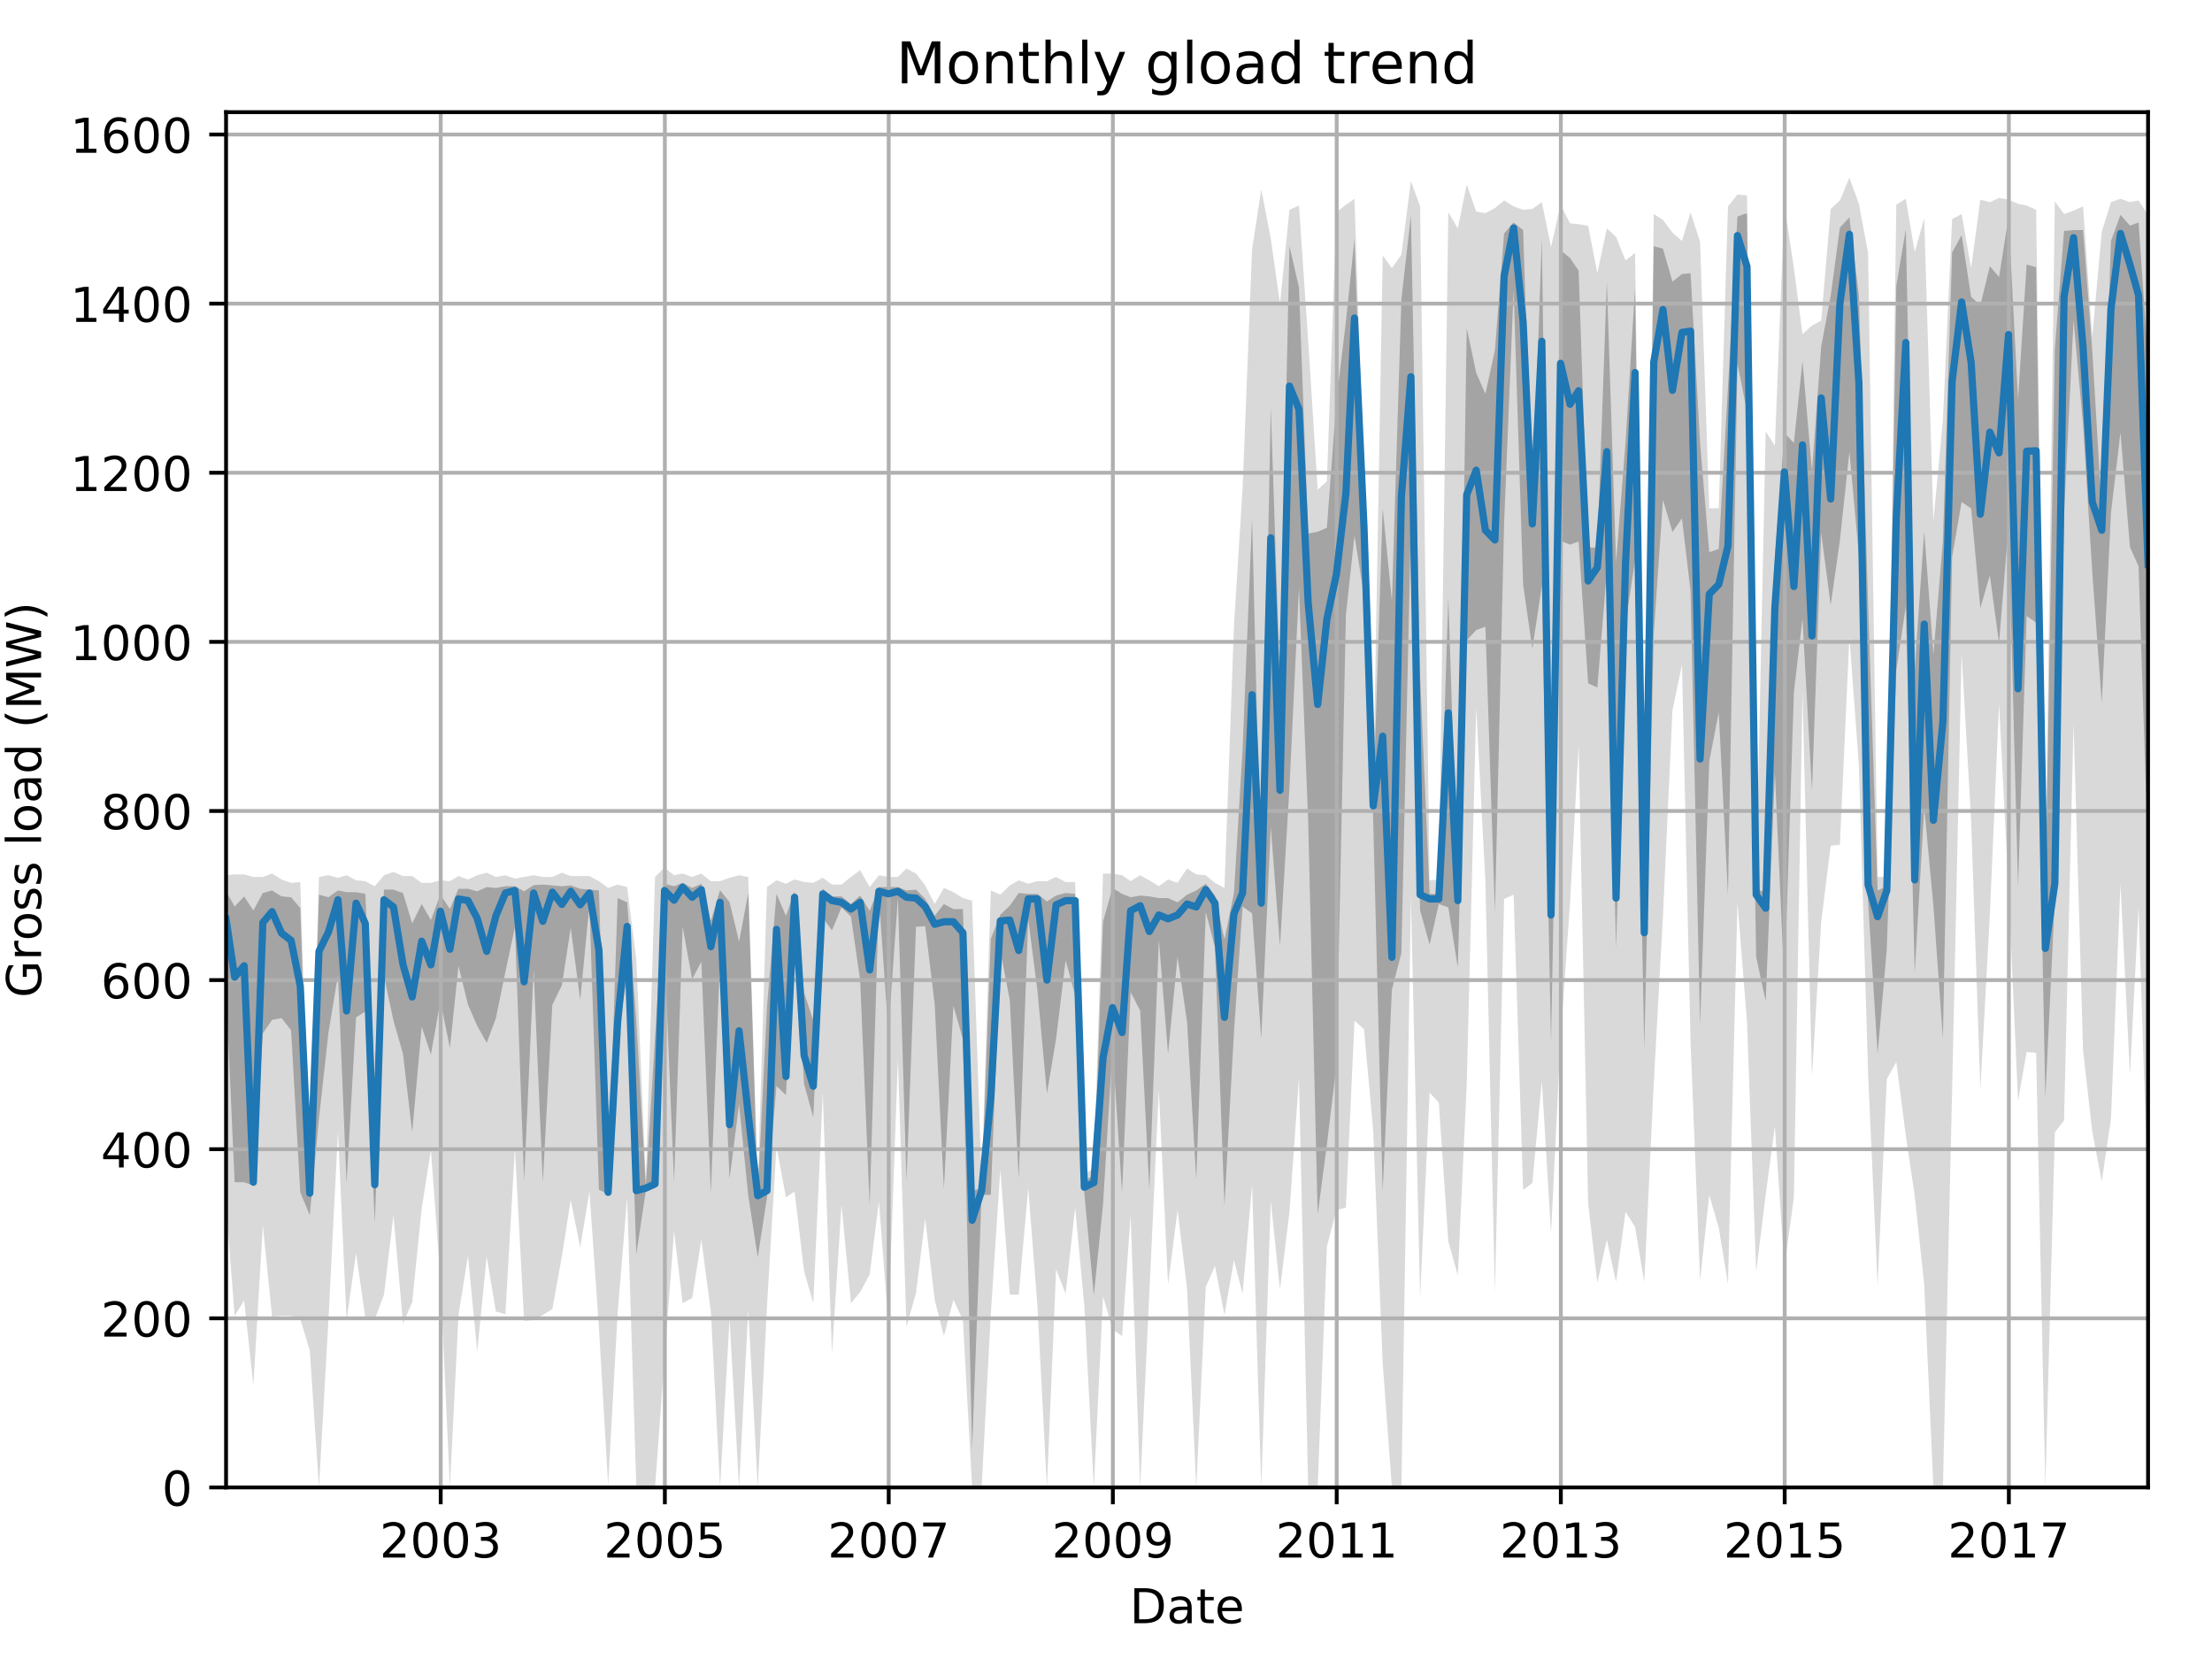 <?xml version="1.0" encoding="utf-8" standalone="no"?>
<!DOCTYPE svg PUBLIC "-//W3C//DTD SVG 1.1//EN"
  "http://www.w3.org/Graphics/SVG/1.1/DTD/svg11.dtd">
<!-- Created with matplotlib (http://matplotlib.org/) -->
<svg height="345.6pt" version="1.1" viewBox="0 0 460.8 345.6" width="460.8pt" xmlns="http://www.w3.org/2000/svg" xmlns:xlink="http://www.w3.org/1999/xlink">
 <defs>
  <style type="text/css">
*{stroke-linecap:butt;stroke-linejoin:round;}
  </style>
 </defs>
 <g id="figure_1">
  <g id="patch_1">
   <path d="M 0 345.6 
L 460.8 345.6 
L 460.8 0 
L 0 0 
z
" style="fill:none;"/>
  </g>
  <g id="axes_1">
   <g id="patch_2">
    <path d="M 47.092 309.863 
L 447.48 309.863 
L 447.48 23.365 
L 47.092 23.365 
z
" style="fill:none;"/>
   </g>
   <g id="PolyCollection_1">
    <path clip-path="url(#p826a528f80)" d="M 47.092 182.331 
L 47.092 251.206 
L 48.881 274.105 
L 50.861 270.934 
L 52.777 288.549 
L 54.758 255.257 
L 56.674 274.281 
L 58.654 274.105 
L 60.634 274.105 
L 62.551 274.81 
L 64.531 281.327 
L 66.447 309.863 
L 68.428 274.81 
L 70.408 235.705 
L 72.196 274.986 
L 74.177 261.07 
L 76.093 274.457 
L 78.073 274.81 
L 79.989 269.701 
L 81.97 253.143 
L 83.95 275.69 
L 85.866 271.287 
L 87.846 251.734 
L 89.763 239.58 
L 91.743 266.355 
L 93.723 309.863 
L 95.512 273.929 
L 97.492 261.599 
L 99.408 281.503 
L 101.389 261.775 
L 103.305 273.224 
L 105.285 273.753 
L 107.265 239.228 
L 109.182 275.162 
L 111.162 274.986 
L 113.078 273.929 
L 115.059 272.696 
L 117.039 261.775 
L 118.891 249.973 
L 120.871 259.837 
L 122.788 248.211 
L 124.768 276.571 
L 126.684 309.335 
L 128.665 273.577 
L 130.645 249.444 
L 132.561 309.863 
L 134.541 309.863 
L 136.458 309.863 
L 138.438 282.736 
L 140.418 256.49 
L 142.207 271.463 
L 144.187 270.406 
L 146.103 258.252 
L 148.083 273.224 
L 150 309.863 
L 151.98 274.81 
L 153.96 309.863 
L 155.877 272.872 
L 157.857 309.863 
L 159.773 272.167 
L 161.753 238.875 
L 163.734 249.444 
L 165.522 248.211 
L 167.502 264.769 
L 169.419 271.463 
L 171.399 227.778 
L 173.315 282.032 
L 175.296 251.03 
L 177.276 271.463 
L 179.192 269.173 
L 181.172 265.474 
L 183.089 250.325 
L 185.069 275.69 
L 187.049 220.556 
L 188.838 276.395 
L 190.818 269.349 
L 192.734 253.848 
L 194.714 270.758 
L 196.631 278.333 
L 198.611 270.758 
L 200.591 274.986 
L 202.508 309.863 
L 204.488 309.863 
L 206.404 273.753 
L 208.384 243.631 
L 210.365 269.701 
L 212.217 269.701 
L 214.197 247.507 
L 216.114 271.991 
L 218.094 309.863 
L 220.01 264.417 
L 221.99 269.525 
L 223.971 251.558 
L 225.887 271.991 
L 227.867 309.863 
L 229.784 270.054 
L 231.764 276.924 
L 233.744 278.333 
L 235.533 253.143 
L 237.513 309.863 
L 239.429 269.349 
L 241.409 227.073 
L 243.326 267.588 
L 245.306 252.086 
L 247.286 268.468 
L 249.202 309.863 
L 251.183 268.116 
L 253.099 263.712 
L 255.079 273.929 
L 257.059 262.479 
L 258.848 269.525 
L 260.828 246.802 
L 262.745 309.863 
L 264.725 250.149 
L 266.641 268.645 
L 268.621 252.439 
L 270.602 224.607 
L 272.518 309.863 
L 274.498 309.863 
L 276.415 259.661 
L 278.395 252.086 
L 280.375 251.558 
L 282.164 212.629 
L 284.144 214.39 
L 286.06 235.528 
L 288.04 283.97 
L 289.957 309.863 
L 291.937 309.863 
L 293.917 186.735 
L 295.833 270.23 
L 297.814 227.602 
L 299.73 229.715 
L 301.71 258.604 
L 303.69 265.65 
L 305.543 226.016 
L 307.523 147.454 
L 309.439 183.74 
L 311.42 269.173 
L 313.336 187.263 
L 315.316 186.383 
L 317.296 247.859 
L 319.213 246.45 
L 321.193 225.136 
L 323.109 257.019 
L 325.09 216.328 
L 327.07 187.968 
L 328.858 155.204 
L 330.839 250.677 
L 332.755 267.235 
L 334.735 258.252 
L 336.652 267.059 
L 338.632 252.439 
L 340.612 255.609 
L 342.528 267.059 
L 344.509 225.664 
L 346.425 190.786 
L 348.405 147.982 
L 350.385 138.47 
L 352.174 217.033 
L 354.154 266.707 
L 356.07 248.916 
L 358.051 255.786 
L 359.967 267.411 
L 361.947 187.968 
L 363.927 212.805 
L 365.844 264.945 
L 367.824 248.916 
L 369.74 234.648 
L 371.721 263.888 
L 373.701 249.444 
L 375.489 144.107 
L 377.47 224.255 
L 379.386 192.019 
L 381.366 176.166 
L 383.283 175.99 
L 385.263 132.657 
L 387.243 159.432 
L 389.159 223.726 
L 391.14 267.764 
L 393.056 224.783 
L 395.036 221.26 
L 397.016 236.585 
L 398.869 249.092 
L 400.849 267.588 
L 402.765 309.863 
L 404.746 309.863 
L 406.662 227.073 
L 408.642 136.18 
L 410.622 170.881 
L 412.539 226.897 
L 414.519 190.61 
L 416.435 146.573 
L 418.415 185.326 
L 420.396 229.363 
L 422.184 219.146 
L 424.165 219.323 
L 426.081 309.863 
L 428.061 235.881 
L 429.977 233.415 
L 431.958 150.624 
L 433.938 218.794 
L 435.854 235.705 
L 437.834 246.097 
L 439.751 233.062 
L 441.731 184.093 
L 443.711 223.903 
L 445.5 189.025 
L 447.48 249.973 
L 447.48 44.758 
L 447.48 44.758 
L 445.5 41.764 
L 443.711 42.116 
L 441.731 41.412 
L 439.751 42.116 
L 437.834 48.281 
L 435.854 70.124 
L 433.938 42.997 
L 431.958 43.878 
L 429.977 44.582 
L 428.061 41.94 
L 426.081 183.212 
L 424.165 43.702 
L 422.184 42.821 
L 420.396 42.468 
L 418.415 41.588 
L 416.435 41.235 
L 414.519 42.116 
L 412.539 41.588 
L 410.622 55.856 
L 408.642 44.582 
L 406.662 45.639 
L 404.746 87.387 
L 402.765 108.525 
L 400.849 45.463 
L 398.869 52.509 
L 397.016 41.412 
L 395.036 42.645 
L 393.056 182.684 
L 391.14 182.684 
L 389.159 52.685 
L 387.243 42.468 
L 385.263 37.008 
L 383.283 41.764 
L 381.366 43.525 
L 379.386 66.777 
L 377.47 67.834 
L 375.489 69.596 
L 373.701 55.856 
L 371.721 42.645 
L 369.74 92.847 
L 367.824 89.853 
L 365.844 183.388 
L 363.927 40.707 
L 361.947 40.531 
L 359.967 42.997 
L 358.051 105.882 
L 356.07 105.882 
L 354.154 50.395 
L 352.174 44.23 
L 350.385 50.219 
L 348.405 48.458 
L 346.425 45.815 
L 344.509 44.582 
L 342.528 185.326 
L 340.612 52.685 
L 338.632 54.27 
L 336.652 49.338 
L 334.735 47.577 
L 332.755 56.913 
L 330.839 47.048 
L 328.858 46.696 
L 327.07 46.52 
L 325.09 42.645 
L 323.109 51.452 
L 321.193 42.116 
L 319.213 43.525 
L 317.296 43.702 
L 315.316 42.997 
L 313.336 41.764 
L 311.42 43.349 
L 309.439 44.406 
L 307.523 44.054 
L 305.543 38.417 
L 303.69 47.577 
L 301.71 44.23 
L 299.73 183.212 
L 297.814 183.388 
L 295.833 42.997 
L 293.917 37.712 
L 291.937 53.037 
L 289.957 55.856 
L 288.04 53.214 
L 286.06 165.421 
L 284.144 101.302 
L 282.164 41.412 
L 280.375 42.645 
L 278.395 44.23 
L 276.415 100.246 
L 274.498 102.007 
L 272.518 71.005 
L 270.602 42.821 
L 268.621 43.702 
L 266.641 63.254 
L 264.725 49.691 
L 262.745 39.474 
L 260.828 51.981 
L 258.848 101.831 
L 257.059 130.367 
L 255.079 184.973 
L 253.099 183.917 
L 251.183 182.331 
L 249.202 182.155 
L 247.286 180.922 
L 245.306 183.917 
L 243.326 183.212 
L 241.409 184.621 
L 239.429 183.388 
L 237.513 182.331 
L 235.533 183.564 
L 233.744 182.331 
L 231.764 181.979 
L 229.784 181.979 
L 227.867 243.455 
L 225.887 244.512 
L 223.971 183.74 
L 221.99 183.74 
L 220.01 182.684 
L 218.094 183.564 
L 216.114 183.564 
L 214.197 184.093 
L 212.217 183.388 
L 210.365 184.445 
L 208.384 186.383 
L 206.404 185.502 
L 204.488 245.921 
L 202.508 187.616 
L 200.591 187.087 
L 198.611 185.854 
L 196.631 184.973 
L 194.714 188.32 
L 192.734 184.445 
L 190.818 181.979 
L 188.838 180.922 
L 187.049 182.684 
L 185.069 182.684 
L 183.089 182.331 
L 181.172 184.797 
L 179.192 181.274 
L 177.276 182.684 
L 175.296 184.269 
L 173.315 184.269 
L 171.399 182.86 
L 169.419 183.917 
L 167.502 183.74 
L 165.522 183.212 
L 163.734 184.093 
L 161.753 183.388 
L 159.773 184.797 
L 157.857 247.154 
L 155.877 182.684 
L 153.96 182.331 
L 151.98 182.86 
L 150 183.564 
L 148.083 183.564 
L 146.103 181.979 
L 144.187 182.684 
L 142.207 181.979 
L 140.418 182.331 
L 138.438 180.746 
L 136.458 182.684 
L 134.541 245.745 
L 132.561 199.946 
L 130.645 184.797 
L 128.665 184.269 
L 126.684 184.973 
L 124.768 183.564 
L 122.788 182.507 
L 120.871 182.507 
L 118.891 182.507 
L 117.039 181.803 
L 115.059 182.684 
L 113.078 182.684 
L 111.162 182.331 
L 109.182 182.684 
L 107.265 183.036 
L 105.285 182.331 
L 103.305 182.684 
L 101.389 181.803 
L 99.408 182.331 
L 97.492 183.212 
L 95.512 182.507 
L 93.723 183.564 
L 91.743 183.388 
L 89.763 183.917 
L 87.846 183.917 
L 85.866 182.507 
L 83.95 182.507 
L 81.97 181.627 
L 79.989 182.331 
L 78.073 184.621 
L 76.093 183.564 
L 74.177 183.388 
L 72.196 182.331 
L 70.408 182.86 
L 68.428 182.331 
L 66.447 182.684 
L 64.531 246.097 
L 62.551 183.74 
L 60.634 183.917 
L 58.654 183.212 
L 56.674 181.979 
L 54.758 182.684 
L 52.777 182.684 
L 50.861 182.155 
L 48.881 182.155 
L 47.092 182.331 
z
" style="fill:#808080;fill-opacity:0.3;"/>
   </g>
   <g id="PolyCollection_2">
    <path clip-path="url(#p826a528f80)" d="M 47.092 185.678 
L 47.092 206.111 
L 48.881 246.274 
L 50.861 246.274 
L 52.777 246.978 
L 54.758 215.271 
L 56.674 212.453 
L 58.654 212.1 
L 60.634 214.611 
L 62.551 248.387 
L 64.531 253.143 
L 66.447 233.018 
L 68.428 215.095 
L 70.408 203.117 
L 72.196 246.45 
L 74.177 211.924 
L 76.093 210.735 
L 78.073 254.729 
L 79.989 203.337 
L 81.97 212.629 
L 83.95 219.543 
L 85.866 235.881 
L 87.846 213.862 
L 89.763 219.675 
L 91.743 208.489 
L 93.723 218.31 
L 95.512 201.267 
L 97.492 209.282 
L 99.408 213.686 
L 101.389 217.253 
L 103.305 212.1 
L 105.285 202.456 
L 107.265 193.164 
L 109.182 246.097 
L 111.162 201.928 
L 113.078 246.274 
L 115.059 209.326 
L 117.039 205.275 
L 118.891 193.297 
L 120.871 208.313 
L 122.788 188.54 
L 124.768 247.859 
L 126.684 248.74 
L 128.665 216.02 
L 130.645 203.293 
L 132.561 261.246 
L 134.541 248.035 
L 136.458 247.507 
L 138.438 198.933 
L 140.418 246.274 
L 142.207 193.076 
L 144.187 203.998 
L 146.103 200.343 
L 148.083 248.563 
L 150 199.638 
L 151.98 245.569 
L 153.96 230.068 
L 155.877 249.092 
L 157.857 261.907 
L 159.773 249.488 
L 161.753 226.236 
L 163.734 228.13 
L 165.522 192.988 
L 167.502 225.84 
L 169.419 232.71 
L 171.399 191.183 
L 173.315 193.825 
L 175.296 189.025 
L 177.276 190.963 
L 179.192 204.262 
L 181.172 251.206 
L 183.089 186.911 
L 185.069 215.007 
L 187.049 187.087 
L 188.838 245.921 
L 190.818 193.076 
L 192.734 192.944 
L 194.714 209.15 
L 196.631 247.683 
L 198.611 209.502 
L 200.591 216.504 
L 202.508 301.981 
L 204.488 248.916 
L 206.404 248.916 
L 208.384 198.009 
L 210.365 208.401 
L 212.217 245.569 
L 214.197 191.491 
L 216.114 206.332 
L 218.094 227.822 
L 220.01 216.328 
L 221.99 200.034 
L 223.971 207.344 
L 225.887 248.563 
L 227.867 269.878 
L 229.784 250.897 
L 231.764 218.266 
L 233.744 248.387 
L 235.533 206.684 
L 237.513 210.515 
L 239.429 247.859 
L 241.409 195.719 
L 243.326 219.543 
L 245.306 199.286 
L 247.286 212.893 
L 249.202 245.745 
L 251.183 189.994 
L 253.099 197.348 
L 255.079 251.206 
L 257.059 214.963 
L 258.848 188.849 
L 260.828 190.258 
L 262.745 216.328 
L 264.725 172.291 
L 266.641 197.128 
L 268.621 164.012 
L 270.602 122.44 
L 272.518 171.146 
L 274.498 253.011 
L 276.415 238.435 
L 278.395 222.009 
L 280.375 128.121 
L 282.164 111.563 
L 284.144 124.026 
L 286.06 170.705 
L 288.04 248.167 
L 289.957 206.155 
L 291.937 198.537 
L 293.917 109.317 
L 295.833 189.597 
L 297.814 196.775 
L 299.73 188.32 
L 301.71 189.025 
L 303.69 201.576 
L 305.543 133.406 
L 307.523 131.248 
L 309.439 130.543 
L 311.42 190.082 
L 313.336 108.877 
L 315.316 60.436 
L 317.296 121.824 
L 319.213 135.123 
L 321.193 122.088 
L 323.109 217.209 
L 325.09 112.664 
L 327.07 113.457 
L 328.858 112.796 
L 330.839 142.345 
L 332.755 143.226 
L 334.735 118.917 
L 336.652 197.612 
L 338.632 130.015 
L 340.612 116.627 
L 342.528 218.662 
L 344.509 131.952 
L 346.425 104.121 
L 348.405 110.814 
L 350.385 107.996 
L 352.174 123.145 
L 354.154 213.554 
L 356.07 158.595 
L 358.051 148.378 
L 359.967 186.427 
L 361.947 75.805 
L 363.927 85.713 
L 365.844 199.374 
L 367.824 208.578 
L 369.74 160.929 
L 371.721 205.099 
L 373.701 144.151 
L 375.489 128.914 
L 377.47 164.716 
L 379.386 111.035 
L 381.366 126.051 
L 383.283 112.576 
L 385.263 94.08 
L 387.243 115.791 
L 389.159 187.792 
L 391.14 219.499 
L 393.056 197.7 
L 395.036 139.615 
L 397.016 126.36 
L 398.869 202.809 
L 400.849 168.239 
L 402.765 188.717 
L 404.746 216.328 
L 406.662 116.011 
L 408.642 104.561 
L 410.622 105.926 
L 412.539 126.668 
L 414.519 119.842 
L 416.435 133.934 
L 418.415 109.581 
L 420.396 184.797 
L 422.184 128.341 
L 424.165 129.707 
L 426.081 228.747 
L 428.061 187.263 
L 429.977 106.939 
L 431.958 66.689 
L 433.938 88.532 
L 435.854 119.094 
L 437.834 146.441 
L 439.751 106.851 
L 441.731 90.073 
L 443.711 113.985 
L 445.5 117.949 
L 447.48 178.148 
L 447.48 75.056 
L 447.48 75.056 
L 445.5 46.344 
L 443.711 47.004 
L 441.731 44.758 
L 439.751 50.219 
L 437.834 106.235 
L 435.854 72.942 
L 433.938 47.929 
L 431.958 47.929 
L 429.977 48.105 
L 428.061 72.722 
L 426.081 186.207 
L 424.165 55.68 
L 422.184 55.107 
L 420.396 83.203 
L 418.415 45.287 
L 416.435 57.705 
L 414.519 55.459 
L 412.539 63.606 
L 410.622 61.845 
L 408.642 48.986 
L 406.662 52.597 
L 404.746 112.576 
L 402.765 136.356 
L 400.849 110.638 
L 398.869 139.395 
L 397.016 47.753 
L 395.036 59.555 
L 393.056 184.621 
L 391.14 185.502 
L 389.159 125.963 
L 387.243 61.669 
L 385.263 45.287 
L 383.283 47.401 
L 381.366 61.625 
L 379.386 72.238 
L 377.47 98.088 
L 375.489 75.232 
L 373.701 92.275 
L 371.721 90.205 
L 369.74 116.275 
L 367.824 185.81 
L 365.844 185.326 
L 363.927 44.406 
L 361.947 45.111 
L 359.967 80.649 
L 358.051 114.337 
L 356.07 115.042 
L 354.154 92.275 
L 352.174 56.913 
L 350.385 57.089 
L 348.405 58.674 
L 346.425 51.804 
L 344.509 51.276 
L 342.528 190.082 
L 340.612 60.083 
L 338.632 92.099 
L 336.652 117.156 
L 334.735 58.674 
L 332.755 114.117 
L 330.839 113.985 
L 328.858 56.384 
L 327.07 53.742 
L 325.09 52.157 
L 323.109 187.616 
L 321.193 49.691 
L 319.213 105.706 
L 317.296 47.929 
L 315.316 46.344 
L 313.336 48.634 
L 311.42 72.898 
L 309.439 82.058 
L 307.523 77.654 
L 305.543 68.362 
L 303.69 185.326 
L 301.71 124.378 
L 299.73 186.207 
L 297.814 186.207 
L 295.833 140.716 
L 293.917 44.935 
L 291.937 62.285 
L 289.957 125.215 
L 288.04 105.882 
L 286.06 167.006 
L 284.144 105.882 
L 282.164 49.823 
L 280.375 66.997 
L 278.395 83.511 
L 276.415 109.934 
L 274.498 110.77 
L 272.518 111.167 
L 270.602 59.907 
L 268.621 51.276 
L 266.641 141.905 
L 264.725 84.832 
L 262.745 185.678 
L 260.828 107.996 
L 258.848 156.173 
L 257.059 186.03 
L 255.079 195.719 
L 253.099 186.559 
L 251.183 184.093 
L 249.202 185.502 
L 247.286 186.383 
L 245.306 187.968 
L 243.326 187.087 
L 241.409 187.087 
L 239.429 186.735 
L 237.513 186.559 
L 235.533 186.911 
L 233.744 186.207 
L 231.764 184.973 
L 229.784 191.975 
L 227.867 245.04 
L 225.887 245.745 
L 223.971 186.207 
L 221.99 186.03 
L 220.01 186.559 
L 218.094 187.792 
L 216.114 186.207 
L 214.197 186.207 
L 212.217 186.03 
L 210.365 188.673 
L 208.384 190.566 
L 206.404 195.542 
L 204.488 247.507 
L 202.508 248.035 
L 200.591 189.377 
L 198.611 189.377 
L 196.631 188.32 
L 194.714 190.786 
L 192.734 187.263 
L 190.818 185.326 
L 188.838 185.502 
L 187.049 184.797 
L 185.069 184.797 
L 183.089 184.797 
L 181.172 189.73 
L 179.192 186.559 
L 177.276 188.32 
L 175.296 186.735 
L 173.315 186.735 
L 171.399 185.15 
L 169.419 212.585 
L 167.502 206.772 
L 165.522 185.678 
L 163.734 190.786 
L 161.753 186.207 
L 159.773 209.811 
L 157.857 248.387 
L 155.877 186.03 
L 153.96 196.159 
L 151.98 187.924 
L 150 185.458 
L 148.083 191.843 
L 146.103 184.093 
L 144.187 184.973 
L 142.207 183.917 
L 140.418 184.621 
L 138.438 184.093 
L 136.458 216.108 
L 134.541 247.154 
L 132.561 212.629 
L 130.645 187.968 
L 128.665 187.087 
L 126.684 247.33 
L 124.768 185.502 
L 122.788 185.326 
L 120.871 185.15 
L 118.891 184.445 
L 117.039 184.621 
L 115.059 184.445 
L 113.078 184.269 
L 111.162 184.401 
L 109.182 185.678 
L 107.265 184.621 
L 105.285 184.621 
L 103.305 184.973 
L 101.389 184.797 
L 99.408 185.678 
L 97.492 185.15 
L 95.512 185.15 
L 93.723 189.377 
L 91.743 186.383 
L 89.763 191.667 
L 87.846 188.32 
L 85.866 192.372 
L 83.95 186.03 
L 81.97 185.326 
L 79.989 185.326 
L 78.073 224.651 
L 76.093 186.207 
L 74.177 185.854 
L 72.196 185.854 
L 70.408 185.502 
L 68.428 186.911 
L 66.447 186.383 
L 64.531 247.859 
L 62.551 189.157 
L 60.634 186.911 
L 58.654 186.735 
L 56.674 185.502 
L 54.758 186.03 
L 52.777 189.685 
L 50.861 186.735 
L 48.881 188.849 
L 47.092 185.678 
z
" style="fill:#808080;fill-opacity:0.6;"/>
   </g>
   <g id="matplotlib.axis_1">
    <g id="xtick_1">
     <g id="line2d_1">
      <path clip-path="url(#p826a528f80)" d="M 91.807 309.863 
L 91.807 23.365 
" style="fill:none;stroke:#b0b0b0;stroke-linecap:square;stroke-width:0.8;"/>
     </g>
     <g id="line2d_2">
      <defs>
       <path d="M 0 0 
L 0 3.5 
" id="m4311d33064" style="stroke:#000000;stroke-width:0.8;"/>
      </defs>
      <g>
       <use style="stroke:#000000;stroke-width:0.8;" x="91.807" xlink:href="#m4311d33064" y="309.863"/>
      </g>
     </g>
     <g id="text_1">
      <!-- 2003 -->
      <defs>
       <path d="M 19.188 8.297 
L 53.609 8.297 
L 53.609 0 
L 7.328 0 
L 7.328 8.297 
Q 12.938 14.109 22.625 23.891 
Q 32.328 33.688 34.812 36.531 
Q 39.547 41.844 41.422 45.531 
Q 43.312 49.219 43.312 52.781 
Q 43.312 58.594 39.234 62.25 
Q 35.156 65.922 28.609 65.922 
Q 23.969 65.922 18.812 64.312 
Q 13.672 62.703 7.812 59.422 
L 7.812 69.391 
Q 13.766 71.781 18.938 73 
Q 24.125 74.219 28.422 74.219 
Q 39.75 74.219 46.484 68.547 
Q 53.219 62.891 53.219 53.422 
Q 53.219 48.922 51.531 44.891 
Q 49.859 40.875 45.406 35.406 
Q 44.188 33.984 37.641 27.219 
Q 31.109 20.453 19.188 8.297 
z
" id="DejaVuSans-32"/>
       <path d="M 31.781 66.406 
Q 24.172 66.406 20.328 58.906 
Q 16.5 51.422 16.5 36.375 
Q 16.5 21.391 20.328 13.891 
Q 24.172 6.391 31.781 6.391 
Q 39.453 6.391 43.281 13.891 
Q 47.125 21.391 47.125 36.375 
Q 47.125 51.422 43.281 58.906 
Q 39.453 66.406 31.781 66.406 
z
M 31.781 74.219 
Q 44.047 74.219 50.516 64.516 
Q 56.984 54.828 56.984 36.375 
Q 56.984 17.969 50.516 8.266 
Q 44.047 -1.422 31.781 -1.422 
Q 19.531 -1.422 13.062 8.266 
Q 6.594 17.969 6.594 36.375 
Q 6.594 54.828 13.062 64.516 
Q 19.531 74.219 31.781 74.219 
z
" id="DejaVuSans-30"/>
       <path d="M 40.578 39.312 
Q 47.656 37.797 51.625 33 
Q 55.609 28.219 55.609 21.188 
Q 55.609 10.406 48.188 4.484 
Q 40.766 -1.422 27.094 -1.422 
Q 22.516 -1.422 17.656 -0.516 
Q 12.797 0.391 7.625 2.203 
L 7.625 11.719 
Q 11.719 9.328 16.594 8.109 
Q 21.484 6.891 26.812 6.891 
Q 36.078 6.891 40.938 10.547 
Q 45.797 14.203 45.797 21.188 
Q 45.797 27.641 41.281 31.266 
Q 36.766 34.906 28.719 34.906 
L 20.219 34.906 
L 20.219 43.016 
L 29.109 43.016 
Q 36.375 43.016 40.234 45.922 
Q 44.094 48.828 44.094 54.297 
Q 44.094 59.906 40.109 62.906 
Q 36.141 65.922 28.719 65.922 
Q 24.656 65.922 20.016 65.031 
Q 15.375 64.156 9.812 62.312 
L 9.812 71.094 
Q 15.438 72.656 20.344 73.438 
Q 25.25 74.219 29.594 74.219 
Q 40.828 74.219 47.359 69.109 
Q 53.906 64.016 53.906 55.328 
Q 53.906 49.266 50.438 45.094 
Q 46.969 40.922 40.578 39.312 
z
" id="DejaVuSans-33"/>
      </defs>
      <g transform="translate(79.082 324.462)scale(0.1 -0.1)">
       <use xlink:href="#DejaVuSans-32"/>
       <use x="63.623" xlink:href="#DejaVuSans-30"/>
       <use x="127.246" xlink:href="#DejaVuSans-30"/>
       <use x="190.869" xlink:href="#DejaVuSans-33"/>
      </g>
     </g>
    </g>
    <g id="xtick_2">
     <g id="line2d_3">
      <path clip-path="url(#p826a528f80)" d="M 138.502 309.863 
L 138.502 23.365 
" style="fill:none;stroke:#b0b0b0;stroke-linecap:square;stroke-width:0.8;"/>
     </g>
     <g id="line2d_4">
      <g>
       <use style="stroke:#000000;stroke-width:0.8;" x="138.502" xlink:href="#m4311d33064" y="309.863"/>
      </g>
     </g>
     <g id="text_2">
      <!-- 2005 -->
      <defs>
       <path d="M 10.797 72.906 
L 49.516 72.906 
L 49.516 64.594 
L 19.828 64.594 
L 19.828 46.734 
Q 21.969 47.469 24.109 47.828 
Q 26.266 48.188 28.422 48.188 
Q 40.625 48.188 47.75 41.5 
Q 54.891 34.812 54.891 23.391 
Q 54.891 11.625 47.562 5.094 
Q 40.234 -1.422 26.906 -1.422 
Q 22.312 -1.422 17.547 -0.641 
Q 12.797 0.141 7.719 1.703 
L 7.719 11.625 
Q 12.109 9.234 16.797 8.062 
Q 21.484 6.891 26.703 6.891 
Q 35.156 6.891 40.078 11.328 
Q 45.016 15.766 45.016 23.391 
Q 45.016 31 40.078 35.438 
Q 35.156 39.891 26.703 39.891 
Q 22.75 39.891 18.812 39.016 
Q 14.891 38.141 10.797 36.281 
z
" id="DejaVuSans-35"/>
      </defs>
      <g transform="translate(125.777 324.462)scale(0.1 -0.1)">
       <use xlink:href="#DejaVuSans-32"/>
       <use x="63.623" xlink:href="#DejaVuSans-30"/>
       <use x="127.246" xlink:href="#DejaVuSans-30"/>
       <use x="190.869" xlink:href="#DejaVuSans-35"/>
      </g>
     </g>
    </g>
    <g id="xtick_3">
     <g id="line2d_5">
      <path clip-path="url(#p826a528f80)" d="M 185.133 309.863 
L 185.133 23.365 
" style="fill:none;stroke:#b0b0b0;stroke-linecap:square;stroke-width:0.8;"/>
     </g>
     <g id="line2d_6">
      <g>
       <use style="stroke:#000000;stroke-width:0.8;" x="185.133" xlink:href="#m4311d33064" y="309.863"/>
      </g>
     </g>
     <g id="text_3">
      <!-- 2007 -->
      <defs>
       <path d="M 8.203 72.906 
L 55.078 72.906 
L 55.078 68.703 
L 28.609 0 
L 18.312 0 
L 43.219 64.594 
L 8.203 64.594 
z
" id="DejaVuSans-37"/>
      </defs>
      <g transform="translate(172.408 324.462)scale(0.1 -0.1)">
       <use xlink:href="#DejaVuSans-32"/>
       <use x="63.623" xlink:href="#DejaVuSans-30"/>
       <use x="127.246" xlink:href="#DejaVuSans-30"/>
       <use x="190.869" xlink:href="#DejaVuSans-37"/>
      </g>
     </g>
    </g>
    <g id="xtick_4">
     <g id="line2d_7">
      <path clip-path="url(#p826a528f80)" d="M 231.828 309.863 
L 231.828 23.365 
" style="fill:none;stroke:#b0b0b0;stroke-linecap:square;stroke-width:0.8;"/>
     </g>
     <g id="line2d_8">
      <g>
       <use style="stroke:#000000;stroke-width:0.8;" x="231.828" xlink:href="#m4311d33064" y="309.863"/>
      </g>
     </g>
     <g id="text_4">
      <!-- 2009 -->
      <defs>
       <path d="M 10.984 1.516 
L 10.984 10.5 
Q 14.703 8.734 18.5 7.812 
Q 22.312 6.891 25.984 6.891 
Q 35.75 6.891 40.891 13.453 
Q 46.047 20.016 46.781 33.406 
Q 43.953 29.203 39.594 26.953 
Q 35.25 24.703 29.984 24.703 
Q 19.047 24.703 12.672 31.312 
Q 6.297 37.938 6.297 49.422 
Q 6.297 60.641 12.938 67.422 
Q 19.578 74.219 30.609 74.219 
Q 43.266 74.219 49.922 64.516 
Q 56.594 54.828 56.594 36.375 
Q 56.594 19.141 48.406 8.859 
Q 40.234 -1.422 26.422 -1.422 
Q 22.703 -1.422 18.891 -0.688 
Q 15.094 0.047 10.984 1.516 
z
M 30.609 32.422 
Q 37.25 32.422 41.125 36.953 
Q 45.016 41.5 45.016 49.422 
Q 45.016 57.281 41.125 61.844 
Q 37.25 66.406 30.609 66.406 
Q 23.969 66.406 20.094 61.844 
Q 16.219 57.281 16.219 49.422 
Q 16.219 41.5 20.094 36.953 
Q 23.969 32.422 30.609 32.422 
z
" id="DejaVuSans-39"/>
      </defs>
      <g transform="translate(219.103 324.462)scale(0.1 -0.1)">
       <use xlink:href="#DejaVuSans-32"/>
       <use x="63.623" xlink:href="#DejaVuSans-30"/>
       <use x="127.246" xlink:href="#DejaVuSans-30"/>
       <use x="190.869" xlink:href="#DejaVuSans-39"/>
      </g>
     </g>
    </g>
    <g id="xtick_5">
     <g id="line2d_9">
      <path clip-path="url(#p826a528f80)" d="M 278.459 309.863 
L 278.459 23.365 
" style="fill:none;stroke:#b0b0b0;stroke-linecap:square;stroke-width:0.8;"/>
     </g>
     <g id="line2d_10">
      <g>
       <use style="stroke:#000000;stroke-width:0.8;" x="278.459" xlink:href="#m4311d33064" y="309.863"/>
      </g>
     </g>
     <g id="text_5">
      <!-- 2011 -->
      <defs>
       <path d="M 12.406 8.297 
L 28.516 8.297 
L 28.516 63.922 
L 10.984 60.406 
L 10.984 69.391 
L 28.422 72.906 
L 38.281 72.906 
L 38.281 8.297 
L 54.391 8.297 
L 54.391 0 
L 12.406 0 
z
" id="DejaVuSans-31"/>
      </defs>
      <g transform="translate(265.734 324.462)scale(0.1 -0.1)">
       <use xlink:href="#DejaVuSans-32"/>
       <use x="63.623" xlink:href="#DejaVuSans-30"/>
       <use x="127.246" xlink:href="#DejaVuSans-31"/>
       <use x="190.869" xlink:href="#DejaVuSans-31"/>
      </g>
     </g>
    </g>
    <g id="xtick_6">
     <g id="line2d_11">
      <path clip-path="url(#p826a528f80)" d="M 325.153 309.863 
L 325.153 23.365 
" style="fill:none;stroke:#b0b0b0;stroke-linecap:square;stroke-width:0.8;"/>
     </g>
     <g id="line2d_12">
      <g>
       <use style="stroke:#000000;stroke-width:0.8;" x="325.153" xlink:href="#m4311d33064" y="309.863"/>
      </g>
     </g>
     <g id="text_6">
      <!-- 2013 -->
      <g transform="translate(312.428 324.462)scale(0.1 -0.1)">
       <use xlink:href="#DejaVuSans-32"/>
       <use x="63.623" xlink:href="#DejaVuSans-30"/>
       <use x="127.246" xlink:href="#DejaVuSans-31"/>
       <use x="190.869" xlink:href="#DejaVuSans-33"/>
      </g>
     </g>
    </g>
    <g id="xtick_7">
     <g id="line2d_13">
      <path clip-path="url(#p826a528f80)" d="M 371.784 309.863 
L 371.784 23.365 
" style="fill:none;stroke:#b0b0b0;stroke-linecap:square;stroke-width:0.8;"/>
     </g>
     <g id="line2d_14">
      <g>
       <use style="stroke:#000000;stroke-width:0.8;" x="371.784" xlink:href="#m4311d33064" y="309.863"/>
      </g>
     </g>
     <g id="text_7">
      <!-- 2015 -->
      <g transform="translate(359.059 324.462)scale(0.1 -0.1)">
       <use xlink:href="#DejaVuSans-32"/>
       <use x="63.623" xlink:href="#DejaVuSans-30"/>
       <use x="127.246" xlink:href="#DejaVuSans-31"/>
       <use x="190.869" xlink:href="#DejaVuSans-35"/>
      </g>
     </g>
    </g>
    <g id="xtick_8">
     <g id="line2d_15">
      <path clip-path="url(#p826a528f80)" d="M 418.479 309.863 
L 418.479 23.365 
" style="fill:none;stroke:#b0b0b0;stroke-linecap:square;stroke-width:0.8;"/>
     </g>
     <g id="line2d_16">
      <g>
       <use style="stroke:#000000;stroke-width:0.8;" x="418.479" xlink:href="#m4311d33064" y="309.863"/>
      </g>
     </g>
     <g id="text_8">
      <!-- 2017 -->
      <g transform="translate(405.754 324.462)scale(0.1 -0.1)">
       <use xlink:href="#DejaVuSans-32"/>
       <use x="63.623" xlink:href="#DejaVuSans-30"/>
       <use x="127.246" xlink:href="#DejaVuSans-31"/>
       <use x="190.869" xlink:href="#DejaVuSans-37"/>
      </g>
     </g>
    </g>
    <g id="text_9">
     <!-- Date -->
     <defs>
      <path d="M 19.672 64.797 
L 19.672 8.109 
L 31.594 8.109 
Q 46.688 8.109 53.688 14.938 
Q 60.688 21.781 60.688 36.531 
Q 60.688 51.172 53.688 57.984 
Q 46.688 64.797 31.594 64.797 
z
M 9.812 72.906 
L 30.078 72.906 
Q 51.266 72.906 61.172 64.094 
Q 71.094 55.281 71.094 36.531 
Q 71.094 17.672 61.125 8.828 
Q 51.172 0 30.078 0 
L 9.812 0 
z
" id="DejaVuSans-44"/>
      <path d="M 34.281 27.484 
Q 23.391 27.484 19.188 25 
Q 14.984 22.516 14.984 16.5 
Q 14.984 11.719 18.141 8.906 
Q 21.297 6.109 26.703 6.109 
Q 34.188 6.109 38.703 11.406 
Q 43.219 16.703 43.219 25.484 
L 43.219 27.484 
z
M 52.203 31.203 
L 52.203 0 
L 43.219 0 
L 43.219 8.297 
Q 40.141 3.328 35.547 0.953 
Q 30.953 -1.422 24.312 -1.422 
Q 15.922 -1.422 10.953 3.297 
Q 6 8.016 6 15.922 
Q 6 25.141 12.172 29.828 
Q 18.359 34.516 30.609 34.516 
L 43.219 34.516 
L 43.219 35.406 
Q 43.219 41.609 39.141 45 
Q 35.062 48.391 27.688 48.391 
Q 23 48.391 18.547 47.266 
Q 14.109 46.141 10.016 43.891 
L 10.016 52.203 
Q 14.938 54.109 19.578 55.047 
Q 24.219 56 28.609 56 
Q 40.484 56 46.344 49.844 
Q 52.203 43.703 52.203 31.203 
z
" id="DejaVuSans-61"/>
      <path d="M 18.312 70.219 
L 18.312 54.688 
L 36.812 54.688 
L 36.812 47.703 
L 18.312 47.703 
L 18.312 18.016 
Q 18.312 11.328 20.141 9.422 
Q 21.969 7.516 27.594 7.516 
L 36.812 7.516 
L 36.812 0 
L 27.594 0 
Q 17.188 0 13.234 3.875 
Q 9.281 7.766 9.281 18.016 
L 9.281 47.703 
L 2.688 47.703 
L 2.688 54.688 
L 9.281 54.688 
L 9.281 70.219 
z
" id="DejaVuSans-74"/>
      <path d="M 56.203 29.594 
L 56.203 25.203 
L 14.891 25.203 
Q 15.484 15.922 20.484 11.062 
Q 25.484 6.203 34.422 6.203 
Q 39.594 6.203 44.453 7.469 
Q 49.312 8.734 54.109 11.281 
L 54.109 2.781 
Q 49.266 0.734 44.188 -0.344 
Q 39.109 -1.422 33.891 -1.422 
Q 20.797 -1.422 13.156 6.188 
Q 5.516 13.812 5.516 26.812 
Q 5.516 40.234 12.766 48.109 
Q 20.016 56 32.328 56 
Q 43.359 56 49.781 48.891 
Q 56.203 41.797 56.203 29.594 
z
M 47.219 32.234 
Q 47.125 39.594 43.094 43.984 
Q 39.062 48.391 32.422 48.391 
Q 24.906 48.391 20.391 44.141 
Q 15.875 39.891 15.188 32.172 
z
" id="DejaVuSans-65"/>
     </defs>
     <g transform="translate(235.335 338.14)scale(0.1 -0.1)">
      <use xlink:href="#DejaVuSans-44"/>
      <use x="77.002" xlink:href="#DejaVuSans-61"/>
      <use x="138.281" xlink:href="#DejaVuSans-74"/>
      <use x="177.49" xlink:href="#DejaVuSans-65"/>
     </g>
    </g>
   </g>
   <g id="matplotlib.axis_2">
    <g id="ytick_1">
     <g id="line2d_17">
      <path clip-path="url(#p826a528f80)" d="M 47.092 309.863 
L 447.48 309.863 
" style="fill:none;stroke:#b0b0b0;stroke-linecap:square;stroke-width:0.8;"/>
     </g>
     <g id="line2d_18">
      <defs>
       <path d="M 0 0 
L -3.5 0 
" id="m5f5ae87e52" style="stroke:#000000;stroke-width:0.8;"/>
      </defs>
      <g>
       <use style="stroke:#000000;stroke-width:0.8;" x="47.092" xlink:href="#m5f5ae87e52" y="309.863"/>
      </g>
     </g>
     <g id="text_10">
      <!-- 0 -->
      <g transform="translate(33.73 313.663)scale(0.1 -0.1)">
       <use xlink:href="#DejaVuSans-30"/>
      </g>
     </g>
    </g>
    <g id="ytick_2">
     <g id="line2d_19">
      <path clip-path="url(#p826a528f80)" d="M 47.092 274.634 
L 447.48 274.634 
" style="fill:none;stroke:#b0b0b0;stroke-linecap:square;stroke-width:0.8;"/>
     </g>
     <g id="line2d_20">
      <g>
       <use style="stroke:#000000;stroke-width:0.8;" x="47.092" xlink:href="#m5f5ae87e52" y="274.634"/>
      </g>
     </g>
     <g id="text_11">
      <!-- 200 -->
      <g transform="translate(21.005 278.433)scale(0.1 -0.1)">
       <use xlink:href="#DejaVuSans-32"/>
       <use x="63.623" xlink:href="#DejaVuSans-30"/>
       <use x="127.246" xlink:href="#DejaVuSans-30"/>
      </g>
     </g>
    </g>
    <g id="ytick_3">
     <g id="line2d_21">
      <path clip-path="url(#p826a528f80)" d="M 47.092 239.404 
L 447.48 239.404 
" style="fill:none;stroke:#b0b0b0;stroke-linecap:square;stroke-width:0.8;"/>
     </g>
     <g id="line2d_22">
      <g>
       <use style="stroke:#000000;stroke-width:0.8;" x="47.092" xlink:href="#m5f5ae87e52" y="239.404"/>
      </g>
     </g>
     <g id="text_12">
      <!-- 400 -->
      <defs>
       <path d="M 37.797 64.312 
L 12.891 25.391 
L 37.797 25.391 
z
M 35.203 72.906 
L 47.609 72.906 
L 47.609 25.391 
L 58.016 25.391 
L 58.016 17.188 
L 47.609 17.188 
L 47.609 0 
L 37.797 0 
L 37.797 17.188 
L 4.891 17.188 
L 4.891 26.703 
z
" id="DejaVuSans-34"/>
      </defs>
      <g transform="translate(21.005 243.203)scale(0.1 -0.1)">
       <use xlink:href="#DejaVuSans-34"/>
       <use x="63.623" xlink:href="#DejaVuSans-30"/>
       <use x="127.246" xlink:href="#DejaVuSans-30"/>
      </g>
     </g>
    </g>
    <g id="ytick_4">
     <g id="line2d_23">
      <path clip-path="url(#p826a528f80)" d="M 47.092 204.174 
L 447.48 204.174 
" style="fill:none;stroke:#b0b0b0;stroke-linecap:square;stroke-width:0.8;"/>
     </g>
     <g id="line2d_24">
      <g>
       <use style="stroke:#000000;stroke-width:0.8;" x="47.092" xlink:href="#m5f5ae87e52" y="204.174"/>
      </g>
     </g>
     <g id="text_13">
      <!-- 600 -->
      <defs>
       <path d="M 33.016 40.375 
Q 26.375 40.375 22.484 35.828 
Q 18.609 31.297 18.609 23.391 
Q 18.609 15.531 22.484 10.953 
Q 26.375 6.391 33.016 6.391 
Q 39.656 6.391 43.531 10.953 
Q 47.406 15.531 47.406 23.391 
Q 47.406 31.297 43.531 35.828 
Q 39.656 40.375 33.016 40.375 
z
M 52.594 71.297 
L 52.594 62.312 
Q 48.875 64.062 45.094 64.984 
Q 41.312 65.922 37.594 65.922 
Q 27.828 65.922 22.672 59.328 
Q 17.531 52.734 16.797 39.406 
Q 19.672 43.656 24.016 45.922 
Q 28.375 48.188 33.594 48.188 
Q 44.578 48.188 50.953 41.516 
Q 57.328 34.859 57.328 23.391 
Q 57.328 12.156 50.688 5.359 
Q 44.047 -1.422 33.016 -1.422 
Q 20.359 -1.422 13.672 8.266 
Q 6.984 17.969 6.984 36.375 
Q 6.984 53.656 15.188 63.938 
Q 23.391 74.219 37.203 74.219 
Q 40.922 74.219 44.703 73.484 
Q 48.484 72.75 52.594 71.297 
z
" id="DejaVuSans-36"/>
      </defs>
      <g transform="translate(21.005 207.973)scale(0.1 -0.1)">
       <use xlink:href="#DejaVuSans-36"/>
       <use x="63.623" xlink:href="#DejaVuSans-30"/>
       <use x="127.246" xlink:href="#DejaVuSans-30"/>
      </g>
     </g>
    </g>
    <g id="ytick_5">
     <g id="line2d_25">
      <path clip-path="url(#p826a528f80)" d="M 47.092 168.944 
L 447.48 168.944 
" style="fill:none;stroke:#b0b0b0;stroke-linecap:square;stroke-width:0.8;"/>
     </g>
     <g id="line2d_26">
      <g>
       <use style="stroke:#000000;stroke-width:0.8;" x="47.092" xlink:href="#m5f5ae87e52" y="168.944"/>
      </g>
     </g>
     <g id="text_14">
      <!-- 800 -->
      <defs>
       <path d="M 31.781 34.625 
Q 24.75 34.625 20.719 30.859 
Q 16.703 27.094 16.703 20.516 
Q 16.703 13.922 20.719 10.156 
Q 24.75 6.391 31.781 6.391 
Q 38.812 6.391 42.859 10.172 
Q 46.922 13.969 46.922 20.516 
Q 46.922 27.094 42.891 30.859 
Q 38.875 34.625 31.781 34.625 
z
M 21.922 38.812 
Q 15.578 40.375 12.031 44.719 
Q 8.5 49.078 8.5 55.328 
Q 8.5 64.062 14.719 69.141 
Q 20.953 74.219 31.781 74.219 
Q 42.672 74.219 48.875 69.141 
Q 55.078 64.062 55.078 55.328 
Q 55.078 49.078 51.531 44.719 
Q 48 40.375 41.703 38.812 
Q 48.828 37.156 52.797 32.312 
Q 56.781 27.484 56.781 20.516 
Q 56.781 9.906 50.312 4.234 
Q 43.844 -1.422 31.781 -1.422 
Q 19.734 -1.422 13.25 4.234 
Q 6.781 9.906 6.781 20.516 
Q 6.781 27.484 10.781 32.312 
Q 14.797 37.156 21.922 38.812 
z
M 18.312 54.391 
Q 18.312 48.734 21.844 45.562 
Q 25.391 42.391 31.781 42.391 
Q 38.141 42.391 41.719 45.562 
Q 45.312 48.734 45.312 54.391 
Q 45.312 60.062 41.719 63.234 
Q 38.141 66.406 31.781 66.406 
Q 25.391 66.406 21.844 63.234 
Q 18.312 60.062 18.312 54.391 
z
" id="DejaVuSans-38"/>
      </defs>
      <g transform="translate(21.005 172.743)scale(0.1 -0.1)">
       <use xlink:href="#DejaVuSans-38"/>
       <use x="63.623" xlink:href="#DejaVuSans-30"/>
       <use x="127.246" xlink:href="#DejaVuSans-30"/>
      </g>
     </g>
    </g>
    <g id="ytick_6">
     <g id="line2d_27">
      <path clip-path="url(#p826a528f80)" d="M 47.092 133.714 
L 447.48 133.714 
" style="fill:none;stroke:#b0b0b0;stroke-linecap:square;stroke-width:0.8;"/>
     </g>
     <g id="line2d_28">
      <g>
       <use style="stroke:#000000;stroke-width:0.8;" x="47.092" xlink:href="#m5f5ae87e52" y="133.714"/>
      </g>
     </g>
     <g id="text_15">
      <!-- 1000 -->
      <g transform="translate(14.642 137.513)scale(0.1 -0.1)">
       <use xlink:href="#DejaVuSans-31"/>
       <use x="63.623" xlink:href="#DejaVuSans-30"/>
       <use x="127.246" xlink:href="#DejaVuSans-30"/>
       <use x="190.869" xlink:href="#DejaVuSans-30"/>
      </g>
     </g>
    </g>
    <g id="ytick_7">
     <g id="line2d_29">
      <path clip-path="url(#p826a528f80)" d="M 47.092 98.484 
L 447.48 98.484 
" style="fill:none;stroke:#b0b0b0;stroke-linecap:square;stroke-width:0.8;"/>
     </g>
     <g id="line2d_30">
      <g>
       <use style="stroke:#000000;stroke-width:0.8;" x="47.092" xlink:href="#m5f5ae87e52" y="98.484"/>
      </g>
     </g>
     <g id="text_16">
      <!-- 1200 -->
      <g transform="translate(14.642 102.283)scale(0.1 -0.1)">
       <use xlink:href="#DejaVuSans-31"/>
       <use x="63.623" xlink:href="#DejaVuSans-32"/>
       <use x="127.246" xlink:href="#DejaVuSans-30"/>
       <use x="190.869" xlink:href="#DejaVuSans-30"/>
      </g>
     </g>
    </g>
    <g id="ytick_8">
     <g id="line2d_31">
      <path clip-path="url(#p826a528f80)" d="M 47.092 63.254 
L 447.48 63.254 
" style="fill:none;stroke:#b0b0b0;stroke-linecap:square;stroke-width:0.8;"/>
     </g>
     <g id="line2d_32">
      <g>
       <use style="stroke:#000000;stroke-width:0.8;" x="47.092" xlink:href="#m5f5ae87e52" y="63.254"/>
      </g>
     </g>
     <g id="text_17">
      <!-- 1400 -->
      <g transform="translate(14.642 67.053)scale(0.1 -0.1)">
       <use xlink:href="#DejaVuSans-31"/>
       <use x="63.623" xlink:href="#DejaVuSans-34"/>
       <use x="127.246" xlink:href="#DejaVuSans-30"/>
       <use x="190.869" xlink:href="#DejaVuSans-30"/>
      </g>
     </g>
    </g>
    <g id="ytick_9">
     <g id="line2d_33">
      <path clip-path="url(#p826a528f80)" d="M 47.092 28.024 
L 447.48 28.024 
" style="fill:none;stroke:#b0b0b0;stroke-linecap:square;stroke-width:0.8;"/>
     </g>
     <g id="line2d_34">
      <g>
       <use style="stroke:#000000;stroke-width:0.8;" x="47.092" xlink:href="#m5f5ae87e52" y="28.024"/>
      </g>
     </g>
     <g id="text_18">
      <!-- 1600 -->
      <g transform="translate(14.642 31.823)scale(0.1 -0.1)">
       <use xlink:href="#DejaVuSans-31"/>
       <use x="63.623" xlink:href="#DejaVuSans-36"/>
       <use x="127.246" xlink:href="#DejaVuSans-30"/>
       <use x="190.869" xlink:href="#DejaVuSans-30"/>
      </g>
     </g>
    </g>
    <g id="text_19">
     <!-- Gross load (MW) -->
     <defs>
      <path d="M 59.516 10.406 
L 59.516 29.984 
L 43.406 29.984 
L 43.406 38.094 
L 69.281 38.094 
L 69.281 6.781 
Q 63.578 2.734 56.688 0.656 
Q 49.812 -1.422 42 -1.422 
Q 24.906 -1.422 15.25 8.562 
Q 5.609 18.562 5.609 36.375 
Q 5.609 54.25 15.25 64.234 
Q 24.906 74.219 42 74.219 
Q 49.125 74.219 55.547 72.453 
Q 61.969 70.703 67.391 67.281 
L 67.391 56.781 
Q 61.922 61.422 55.766 63.766 
Q 49.609 66.109 42.828 66.109 
Q 29.438 66.109 22.719 58.641 
Q 16.016 51.172 16.016 36.375 
Q 16.016 21.625 22.719 14.156 
Q 29.438 6.688 42.828 6.688 
Q 48.047 6.688 52.141 7.594 
Q 56.25 8.5 59.516 10.406 
z
" id="DejaVuSans-47"/>
      <path d="M 41.109 46.297 
Q 39.594 47.172 37.812 47.578 
Q 36.031 48 33.891 48 
Q 26.266 48 22.188 43.047 
Q 18.109 38.094 18.109 28.812 
L 18.109 0 
L 9.078 0 
L 9.078 54.688 
L 18.109 54.688 
L 18.109 46.188 
Q 20.953 51.172 25.484 53.578 
Q 30.031 56 36.531 56 
Q 37.453 56 38.578 55.875 
Q 39.703 55.766 41.062 55.516 
z
" id="DejaVuSans-72"/>
      <path d="M 30.609 48.391 
Q 23.391 48.391 19.188 42.75 
Q 14.984 37.109 14.984 27.297 
Q 14.984 17.484 19.156 11.844 
Q 23.344 6.203 30.609 6.203 
Q 37.797 6.203 41.984 11.859 
Q 46.188 17.531 46.188 27.297 
Q 46.188 37.016 41.984 42.703 
Q 37.797 48.391 30.609 48.391 
z
M 30.609 56 
Q 42.328 56 49.016 48.375 
Q 55.719 40.766 55.719 27.297 
Q 55.719 13.875 49.016 6.219 
Q 42.328 -1.422 30.609 -1.422 
Q 18.844 -1.422 12.172 6.219 
Q 5.516 13.875 5.516 27.297 
Q 5.516 40.766 12.172 48.375 
Q 18.844 56 30.609 56 
z
" id="DejaVuSans-6f"/>
      <path d="M 44.281 53.078 
L 44.281 44.578 
Q 40.484 46.531 36.375 47.5 
Q 32.281 48.484 27.875 48.484 
Q 21.188 48.484 17.844 46.438 
Q 14.5 44.391 14.5 40.281 
Q 14.5 37.156 16.891 35.375 
Q 19.281 33.594 26.516 31.984 
L 29.594 31.297 
Q 39.156 29.25 43.188 25.516 
Q 47.219 21.781 47.219 15.094 
Q 47.219 7.469 41.188 3.016 
Q 35.156 -1.422 24.609 -1.422 
Q 20.219 -1.422 15.453 -0.562 
Q 10.688 0.297 5.422 2 
L 5.422 11.281 
Q 10.406 8.688 15.234 7.391 
Q 20.062 6.109 24.812 6.109 
Q 31.156 6.109 34.562 8.281 
Q 37.984 10.453 37.984 14.406 
Q 37.984 18.062 35.516 20.016 
Q 33.062 21.969 24.703 23.781 
L 21.578 24.516 
Q 13.234 26.266 9.516 29.906 
Q 5.812 33.547 5.812 39.891 
Q 5.812 47.609 11.281 51.797 
Q 16.75 56 26.812 56 
Q 31.781 56 36.172 55.266 
Q 40.578 54.547 44.281 53.078 
z
" id="DejaVuSans-73"/>
      <path id="DejaVuSans-20"/>
      <path d="M 9.422 75.984 
L 18.406 75.984 
L 18.406 0 
L 9.422 0 
z
" id="DejaVuSans-6c"/>
      <path d="M 45.406 46.391 
L 45.406 75.984 
L 54.391 75.984 
L 54.391 0 
L 45.406 0 
L 45.406 8.203 
Q 42.578 3.328 38.25 0.953 
Q 33.938 -1.422 27.875 -1.422 
Q 17.969 -1.422 11.734 6.484 
Q 5.516 14.406 5.516 27.297 
Q 5.516 40.188 11.734 48.094 
Q 17.969 56 27.875 56 
Q 33.938 56 38.25 53.625 
Q 42.578 51.266 45.406 46.391 
z
M 14.797 27.297 
Q 14.797 17.391 18.875 11.75 
Q 22.953 6.109 30.078 6.109 
Q 37.203 6.109 41.297 11.75 
Q 45.406 17.391 45.406 27.297 
Q 45.406 37.203 41.297 42.844 
Q 37.203 48.484 30.078 48.484 
Q 22.953 48.484 18.875 42.844 
Q 14.797 37.203 14.797 27.297 
z
" id="DejaVuSans-64"/>
      <path d="M 31 75.875 
Q 24.469 64.656 21.281 53.656 
Q 18.109 42.672 18.109 31.391 
Q 18.109 20.125 21.312 9.062 
Q 24.516 -2 31 -13.188 
L 23.188 -13.188 
Q 15.875 -1.703 12.234 9.375 
Q 8.594 20.453 8.594 31.391 
Q 8.594 42.281 12.203 53.312 
Q 15.828 64.359 23.188 75.875 
z
" id="DejaVuSans-28"/>
      <path d="M 9.812 72.906 
L 24.516 72.906 
L 43.109 23.297 
L 61.812 72.906 
L 76.516 72.906 
L 76.516 0 
L 66.891 0 
L 66.891 64.016 
L 48.094 14.016 
L 38.188 14.016 
L 19.391 64.016 
L 19.391 0 
L 9.812 0 
z
" id="DejaVuSans-4d"/>
      <path d="M 3.328 72.906 
L 13.281 72.906 
L 28.609 11.281 
L 43.891 72.906 
L 54.984 72.906 
L 70.312 11.281 
L 85.594 72.906 
L 95.609 72.906 
L 77.297 0 
L 64.891 0 
L 49.516 63.281 
L 33.984 0 
L 21.578 0 
z
" id="DejaVuSans-57"/>
      <path d="M 8.016 75.875 
L 15.828 75.875 
Q 23.141 64.359 26.781 53.312 
Q 30.422 42.281 30.422 31.391 
Q 30.422 20.453 26.781 9.375 
Q 23.141 -1.703 15.828 -13.188 
L 8.016 -13.188 
Q 14.5 -2 17.703 9.062 
Q 20.906 20.125 20.906 31.391 
Q 20.906 42.672 17.703 53.656 
Q 14.5 64.656 8.016 75.875 
z
" id="DejaVuSans-29"/>
     </defs>
     <g transform="translate(8.563 207.835)rotate(-90)scale(0.1 -0.1)">
      <use xlink:href="#DejaVuSans-47"/>
      <use x="77.49" xlink:href="#DejaVuSans-72"/>
      <use x="118.572" xlink:href="#DejaVuSans-6f"/>
      <use x="179.754" xlink:href="#DejaVuSans-73"/>
      <use x="231.854" xlink:href="#DejaVuSans-73"/>
      <use x="283.953" xlink:href="#DejaVuSans-20"/>
      <use x="315.74" xlink:href="#DejaVuSans-6c"/>
      <use x="343.523" xlink:href="#DejaVuSans-6f"/>
      <use x="404.705" xlink:href="#DejaVuSans-61"/>
      <use x="465.984" xlink:href="#DejaVuSans-64"/>
      <use x="529.461" xlink:href="#DejaVuSans-20"/>
      <use x="561.248" xlink:href="#DejaVuSans-28"/>
      <use x="600.262" xlink:href="#DejaVuSans-4d"/>
      <use x="686.541" xlink:href="#DejaVuSans-57"/>
      <use x="785.418" xlink:href="#DejaVuSans-29"/>
     </g>
    </g>
   </g>
   <g id="line2d_35">
    <path clip-path="url(#p826a528f80)" d="M 47.092 191.491 
L 48.881 203.557 
L 50.861 201.179 
L 52.777 246.274 
L 54.758 192.196 
L 56.674 189.906 
L 58.654 194.397 
L 60.634 195.895 
L 62.551 205.407 
L 64.531 248.563 
L 66.447 198.185 
L 68.428 194.133 
L 70.408 187.44 
L 72.196 210.603 
L 74.177 188.144 
L 76.093 192.372 
L 78.073 246.802 
L 79.989 187.44 
L 81.97 188.937 
L 83.95 200.915 
L 85.866 207.697 
L 87.846 196.071 
L 89.763 201.003 
L 91.743 189.818 
L 93.723 197.744 
L 95.512 187.263 
L 97.492 187.616 
L 99.408 191.315 
L 101.389 198.185 
L 103.305 190.786 
L 105.285 186.03 
L 107.265 185.502 
L 109.182 204.526 
L 111.162 186.03 
L 113.078 191.931 
L 115.059 185.854 
L 117.039 188.408 
L 118.891 185.678 
L 120.871 188.496 
L 122.788 186.03 
L 124.768 197.92 
L 126.684 248.387 
L 128.665 212.893 
L 130.645 192.988 
L 132.561 248.035 
L 134.541 247.507 
L 136.458 246.626 
L 138.438 185.502 
L 140.418 187.528 
L 142.207 184.797 
L 144.187 186.911 
L 146.103 185.326 
L 148.083 197.216 
L 150 187.968 
L 151.98 234.295 
L 153.96 214.743 
L 155.877 232.182 
L 157.857 249.092 
L 159.773 248.035 
L 161.753 193.605 
L 163.734 224.255 
L 165.522 186.911 
L 167.502 219.851 
L 169.419 226.281 
L 171.399 186.207 
L 173.315 187.616 
L 175.296 187.968 
L 177.276 189.377 
L 179.192 187.968 
L 181.172 202.06 
L 183.089 185.678 
L 185.069 186.207 
L 187.049 185.678 
L 188.838 186.911 
L 190.818 187.087 
L 192.734 188.849 
L 194.714 192.548 
L 196.631 192.019 
L 198.611 192.019 
L 200.591 194.309 
L 202.508 254.2 
L 204.488 248.035 
L 206.404 228.659 
L 208.384 191.843 
L 210.365 191.667 
L 212.217 198.009 
L 214.197 187.263 
L 216.114 187.263 
L 218.094 204.174 
L 220.01 188.496 
L 221.99 187.616 
L 223.971 187.616 
L 225.887 247.33 
L 227.867 246.362 
L 229.784 220.38 
L 231.764 209.899 
L 233.744 215.095 
L 235.533 189.73 
L 237.513 188.673 
L 239.429 194.045 
L 241.409 190.61 
L 243.326 191.403 
L 245.306 190.61 
L 247.286 188.32 
L 249.202 188.937 
L 251.183 185.326 
L 253.099 188.144 
L 255.079 211.924 
L 257.059 190.346 
L 258.848 186.03 
L 260.828 144.723 
L 262.745 188.144 
L 264.725 112.048 
L 266.641 164.628 
L 268.621 80.429 
L 270.602 85.273 
L 272.518 125.611 
L 274.498 146.749 
L 276.415 128.958 
L 278.395 119.622 
L 280.375 102.8 
L 282.164 66.249 
L 284.144 109.758 
L 286.06 167.887 
L 288.04 153.355 
L 289.957 199.418 
L 291.937 103.416 
L 293.917 78.491 
L 295.833 186.383 
L 297.814 187.263 
L 299.73 187.263 
L 301.71 148.511 
L 303.69 187.616 
L 305.543 103.064 
L 307.523 97.956 
L 309.439 110.462 
L 311.42 112.488 
L 313.336 57.529 
L 315.316 47.489 
L 317.296 67.129 
L 319.213 109.141 
L 321.193 71.093 
L 323.109 190.61 
L 325.09 75.673 
L 327.07 84.216 
L 328.858 81.398 
L 330.839 121.031 
L 332.755 118.213 
L 334.735 94.08 
L 336.652 187.087 
L 338.632 117.332 
L 340.612 77.61 
L 342.528 194.309 
L 344.509 75.408 
L 346.425 64.487 
L 348.405 81.309 
L 350.385 69.243 
L 352.174 68.979 
L 354.154 158.111 
L 356.07 123.761 
L 358.051 121.736 
L 359.967 113.721 
L 361.947 49.074 
L 363.927 55.504 
L 365.844 186.383 
L 367.824 189.201 
L 369.74 126.58 
L 371.721 98.308 
L 373.701 122.176 
L 375.489 92.671 
L 377.47 132.481 
L 379.386 82.895 
L 381.366 103.945 
L 383.283 63.254 
L 385.263 48.81 
L 387.243 79.812 
L 389.159 184.357 
L 391.14 190.963 
L 393.056 185.502 
L 395.036 107.82 
L 397.016 71.357 
L 398.869 183.3 
L 400.849 130.015 
L 402.765 170.881 
L 404.746 150.272 
L 406.662 79.46 
L 408.642 62.902 
L 410.622 75.497 
L 412.539 107.115 
L 414.519 90.029 
L 416.435 94.345 
L 418.415 69.684 
L 420.396 143.49 
L 422.184 93.992 
L 424.165 93.904 
L 426.081 197.568 
L 428.061 184.005 
L 429.977 61.845 
L 431.958 49.514 
L 433.938 72.326 
L 435.854 104.561 
L 437.834 110.462 
L 439.751 64.399 
L 441.731 48.634 
L 443.711 55.151 
L 445.5 61.493 
L 447.48 117.596 
L 447.48 117.596 
" style="fill:none;stroke:#1f77b4;stroke-linecap:square;stroke-width:1.5;"/>
   </g>
   <g id="patch_3">
    <path d="M 47.092 309.863 
L 47.092 23.365 
" style="fill:none;stroke:#000000;stroke-linecap:square;stroke-linejoin:miter;stroke-width:0.8;"/>
   </g>
   <g id="patch_4">
    <path d="M 447.48 309.863 
L 447.48 23.365 
" style="fill:none;stroke:#000000;stroke-linecap:square;stroke-linejoin:miter;stroke-width:0.8;"/>
   </g>
   <g id="patch_5">
    <path d="M 47.092 309.863 
L 447.48 309.863 
" style="fill:none;stroke:#000000;stroke-linecap:square;stroke-linejoin:miter;stroke-width:0.8;"/>
   </g>
   <g id="patch_6">
    <path d="M 47.092 23.365 
L 447.48 23.365 
" style="fill:none;stroke:#000000;stroke-linecap:square;stroke-linejoin:miter;stroke-width:0.8;"/>
   </g>
   <g id="text_20">
    <!-- Monthly gload trend -->
    <defs>
     <path d="M 54.891 33.016 
L 54.891 0 
L 45.906 0 
L 45.906 32.719 
Q 45.906 40.484 42.875 44.328 
Q 39.844 48.188 33.797 48.188 
Q 26.516 48.188 22.312 43.547 
Q 18.109 38.922 18.109 30.906 
L 18.109 0 
L 9.078 0 
L 9.078 54.688 
L 18.109 54.688 
L 18.109 46.188 
Q 21.344 51.125 25.703 53.562 
Q 30.078 56 35.797 56 
Q 45.219 56 50.047 50.172 
Q 54.891 44.344 54.891 33.016 
z
" id="DejaVuSans-6e"/>
     <path d="M 54.891 33.016 
L 54.891 0 
L 45.906 0 
L 45.906 32.719 
Q 45.906 40.484 42.875 44.328 
Q 39.844 48.188 33.797 48.188 
Q 26.516 48.188 22.312 43.547 
Q 18.109 38.922 18.109 30.906 
L 18.109 0 
L 9.078 0 
L 9.078 75.984 
L 18.109 75.984 
L 18.109 46.188 
Q 21.344 51.125 25.703 53.562 
Q 30.078 56 35.797 56 
Q 45.219 56 50.047 50.172 
Q 54.891 44.344 54.891 33.016 
z
" id="DejaVuSans-68"/>
     <path d="M 32.172 -5.078 
Q 28.375 -14.844 24.75 -17.812 
Q 21.141 -20.797 15.094 -20.797 
L 7.906 -20.797 
L 7.906 -13.281 
L 13.188 -13.281 
Q 16.891 -13.281 18.938 -11.516 
Q 21 -9.766 23.484 -3.219 
L 25.094 0.875 
L 2.984 54.688 
L 12.5 54.688 
L 29.594 11.922 
L 46.688 54.688 
L 56.203 54.688 
z
" id="DejaVuSans-79"/>
     <path d="M 45.406 27.984 
Q 45.406 37.75 41.375 43.109 
Q 37.359 48.484 30.078 48.484 
Q 22.859 48.484 18.828 43.109 
Q 14.797 37.75 14.797 27.984 
Q 14.797 18.266 18.828 12.891 
Q 22.859 7.516 30.078 7.516 
Q 37.359 7.516 41.375 12.891 
Q 45.406 18.266 45.406 27.984 
z
M 54.391 6.781 
Q 54.391 -7.172 48.188 -13.984 
Q 42 -20.797 29.203 -20.797 
Q 24.469 -20.797 20.266 -20.094 
Q 16.062 -19.391 12.109 -17.922 
L 12.109 -9.188 
Q 16.062 -11.328 19.922 -12.344 
Q 23.781 -13.375 27.781 -13.375 
Q 36.625 -13.375 41.016 -8.766 
Q 45.406 -4.156 45.406 5.172 
L 45.406 9.625 
Q 42.625 4.781 38.281 2.391 
Q 33.938 0 27.875 0 
Q 17.828 0 11.672 7.656 
Q 5.516 15.328 5.516 27.984 
Q 5.516 40.672 11.672 48.328 
Q 17.828 56 27.875 56 
Q 33.938 56 38.281 53.609 
Q 42.625 51.219 45.406 46.391 
L 45.406 54.688 
L 54.391 54.688 
z
" id="DejaVuSans-67"/>
    </defs>
    <g transform="translate(186.696 17.365)scale(0.12 -0.12)">
     <use xlink:href="#DejaVuSans-4d"/>
     <use x="86.279" xlink:href="#DejaVuSans-6f"/>
     <use x="147.461" xlink:href="#DejaVuSans-6e"/>
     <use x="210.84" xlink:href="#DejaVuSans-74"/>
     <use x="250.049" xlink:href="#DejaVuSans-68"/>
     <use x="313.428" xlink:href="#DejaVuSans-6c"/>
     <use x="341.211" xlink:href="#DejaVuSans-79"/>
     <use x="400.391" xlink:href="#DejaVuSans-20"/>
     <use x="432.178" xlink:href="#DejaVuSans-67"/>
     <use x="495.654" xlink:href="#DejaVuSans-6c"/>
     <use x="523.438" xlink:href="#DejaVuSans-6f"/>
     <use x="584.619" xlink:href="#DejaVuSans-61"/>
     <use x="645.898" xlink:href="#DejaVuSans-64"/>
     <use x="709.375" xlink:href="#DejaVuSans-20"/>
     <use x="741.162" xlink:href="#DejaVuSans-74"/>
     <use x="780.371" xlink:href="#DejaVuSans-72"/>
     <use x="821.453" xlink:href="#DejaVuSans-65"/>
     <use x="882.977" xlink:href="#DejaVuSans-6e"/>
     <use x="946.355" xlink:href="#DejaVuSans-64"/>
    </g>
   </g>
  </g>
 </g>
 <defs>
  <clipPath id="p826a528f80">
   <rect height="286.498" width="400.388" x="47.092" y="23.365"/>
  </clipPath>
 </defs>
</svg>
